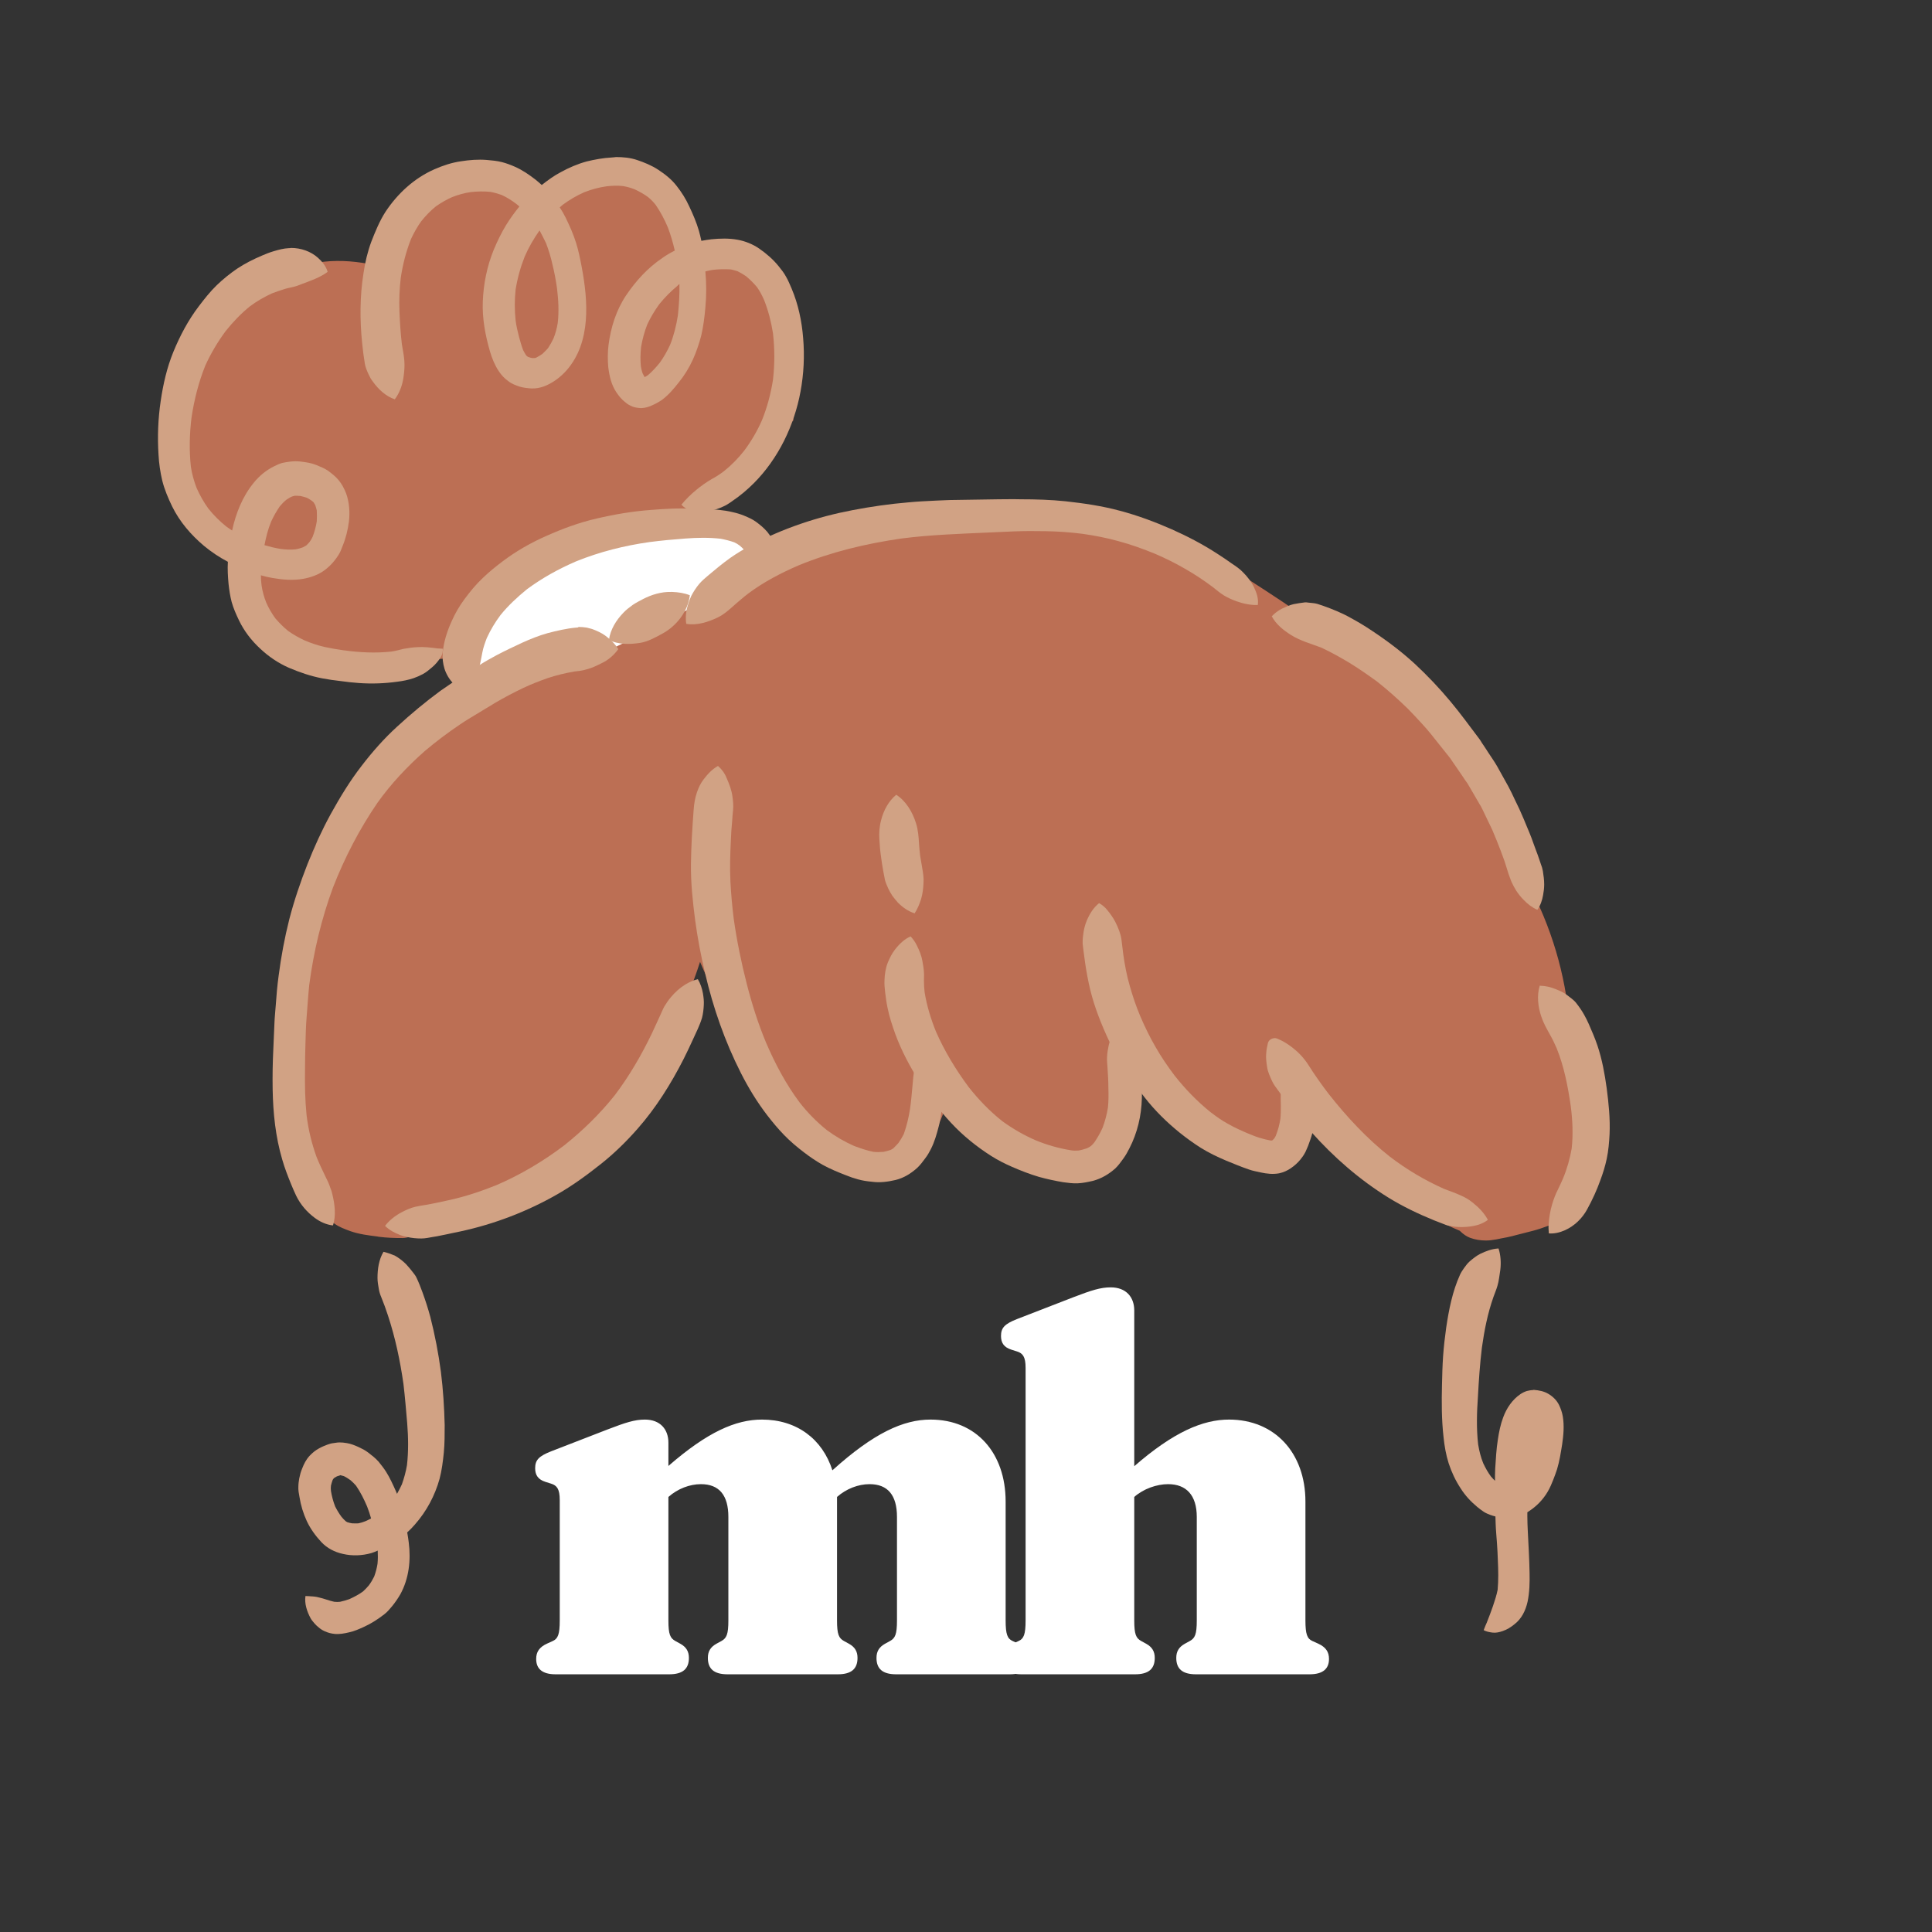 <svg xmlns="http://www.w3.org/2000/svg" xmlns:xlink="http://www.w3.org/1999/xlink" width="375" zoomAndPan="magnify" viewBox="0 0 375 375" height="375" preserveAspectRatio="xMidYMid meet" version="1.0"><rect x="0" y="0" width="375" height="375" fill="#333333" stroke="none"/><defs><g/><clipPath id="id1"><path d="M 298 191 L 312.547 191 L 312.547 240 L 298 240 Z M 298 191 " clip-rule="nonzero"/></clipPath><clipPath id="id2"><path d="M 30.547 48 L 86 48 L 86 133 L 30.547 133 Z M 30.547 48 " clip-rule="nonzero"/></clipPath><clipPath id="id3"><path d="M 57 242 L 87 242 L 87 317.32 L 57 317.32 Z M 57 242 " clip-rule="nonzero"/></clipPath></defs><path fill="rgb(73.729%, 43.529%, 32.939%)" d="M 308.031 216.172 C 307.688 210.965 306.137 205.973 304.848 202.145 C 304.547 192.594 302.266 183.215 298.176 174.609 C 295.383 162.52 290.219 150.949 282.215 141.355 C 276.32 134.297 268.789 128.445 260.398 124.703 C 252.656 119.195 244.738 113.906 236.648 108.914 C 236.219 108.656 235.789 108.484 235.359 108.441 C 225.031 102.59 211.734 100.828 200.68 99.449 C 190.738 98.246 180.844 96.867 170.859 98.461 C 166.129 99.191 161.395 100.438 156.918 102.074 C 153.262 103.406 149.133 105.344 147.281 108.957 C 146.852 109.816 146.723 110.766 146.852 111.625 C 145.473 112.398 144.098 113.219 142.762 114.035 C 142.246 113.734 141.688 113.52 141.172 113.305 C 139.32 112.57 137.301 112.227 134.934 112.184 C 135.234 112.012 135.535 111.84 135.836 111.625 C 134.504 111.41 133.512 110.121 133.555 108.785 C 133.598 107.238 134.934 106.074 136.438 106.074 C 137.945 106.074 139.191 107.496 139.148 108.957 C 139.148 109.043 139.148 109.129 139.105 109.215 C 139.535 108.871 139.965 108.484 140.398 108.098 C 140.184 107.883 140.012 107.668 139.879 107.41 C 139.191 106.117 139.621 104.27 141 103.621 C 141.387 103.449 141.73 103.277 142.117 103.105 C 141.301 103.105 140.441 103.02 139.535 102.848 C 137.688 102.504 136.309 100.438 136.309 98.633 C 136.309 96.566 137.688 95.105 139.535 94.414 C 141.043 93.855 142.633 93.641 144.227 93.555 C 144.441 93.168 144.699 92.781 145.043 92.48 C 145.559 92.008 146.078 91.535 146.637 91.102 C 146.766 91.016 146.852 90.887 146.938 90.801 C 147.195 90.414 147.496 89.984 147.797 89.469 C 149.648 86.758 151.496 83.789 153.992 81.594 C 153.949 79.703 153.734 77.68 153.305 75.656 C 152.961 73.98 152.531 72.301 151.973 70.453 C 151.844 69.98 151.672 69.504 151.496 69.031 C 151.844 66.797 151.844 64.559 151.453 62.234 C 150.68 57.934 148.055 53.586 143.926 51.824 C 140.098 50.188 136.953 51.609 134.375 54.105 C 134.246 51.223 133.684 48.383 132.566 45.543 C 130.844 41.152 127.875 37.023 123.66 34.742 C 119.918 32.723 116.215 33.754 113.891 36.422 C 110.406 36.68 107.266 38.746 105.285 42.102 C 103.781 39.949 101.844 38.012 99.562 36.508 C 89.023 29.41 77.492 41.152 75.168 52.039 C 68.715 50.316 62.086 49.801 55.676 52.812 C 54.902 53.156 54.172 53.586 53.438 54.016 C 52.535 54.406 51.633 54.836 50.77 55.352 C 46.125 58.148 41.691 63.137 39.758 68.602 C 39.543 68.859 39.285 69.117 39.066 69.418 C 38.121 70.582 37.219 71.914 36.27 73.68 C 35.41 75.27 34.852 76.906 34.293 78.93 C 33.344 82.156 33.215 85.469 33.172 88.566 C 33.129 92.438 33.605 95.75 34.68 98.676 C 34.895 99.32 35.195 99.965 35.496 100.566 C 38.68 100.957 41.562 102.461 43.887 104.699 C 45.91 106.59 47.801 109.387 47.07 112.312 C 47.027 112.527 46.941 112.742 46.855 112.957 C 47.156 113.133 47.457 113.305 47.758 113.477 C 47.5 114.465 47.285 115.496 47.199 116.574 C 47.156 116.918 47.156 117.262 47.113 117.605 C 47.328 118.121 47.414 118.68 47.457 119.285 C 47.887 120.23 48.492 121.176 49.008 122.121 C 49.91 123.715 50.34 124.273 52.234 124.832 C 54.73 125.566 57.312 125.652 59.809 126.383 C 61.27 126.812 62.777 127.242 64.238 127.586 C 67.895 128.531 71.598 129.352 75.34 129.609 C 77.02 129.738 79.254 129.781 80.59 129.609 C 80.891 129.566 81.879 129.352 82.484 129.18 C 82.613 129.137 82.828 129.051 82.957 129.008 C 83.258 128.836 83.516 128.664 83.816 128.488 C 85.797 127.156 88.68 128.102 89.797 130.082 C 90.914 131.977 90.355 134.168 88.895 135.547 C 89.281 135.504 89.668 135.461 90.055 135.375 C 86.613 138.215 83.43 141.312 80.504 144.668 C 79.688 145.613 79.426 146.645 79.602 147.594 C 79.512 147.723 79.426 147.852 79.297 148.023 C 79.082 148.195 78.824 148.367 78.609 148.539 C 78.223 148.84 77.621 148.926 77.105 148.883 C 77.062 148.926 77.02 148.969 76.977 149.055 C 76.242 149.957 75.512 150.949 74.824 151.895 L 74.738 151.98 C 74.48 152.367 74.18 152.711 73.922 153.098 C 73.445 153.746 72.973 154.477 72.543 155.121 L 72.5 155.164 L 72.242 155.551 C 72.156 155.723 72.027 155.852 71.941 156.023 L 71.684 156.41 L 71.598 156.496 C 71.211 157.102 70.777 157.703 70.434 158.305 L 69.316 160.199 L 68.199 162.09 C 67.809 162.781 67.422 163.512 67.121 164.113 L 67.078 164.156 C 66.906 164.457 66.777 164.801 66.605 165.102 C 65.531 167.125 64.539 169.32 63.551 171.812 C 62.82 173.621 62.172 175.645 61.527 177.965 C 61.441 178.223 61.355 178.527 61.312 178.785 L 61.27 179 L 61.27 179.043 C 61.055 179.773 60.84 180.504 60.711 181.234 C 60.41 182.656 60.152 184.031 59.852 185.453 C 59.68 186.227 59.594 187.086 59.465 187.777 C 59.422 188.164 59.375 188.508 59.289 188.852 C 59.074 190.184 58.945 191.434 58.859 192.68 L 58.859 192.766 C 58.816 193.066 58.816 193.367 58.773 193.668 C 58.688 194.531 58.645 195.262 58.602 196.035 C 58.516 198.875 58.473 201.457 58.43 203.91 C 58.387 206.492 58.387 208.555 58.43 210.406 C 58.43 211.438 58.473 212.688 58.559 213.891 L 58.602 214.836 L 58.688 215.785 C 58.73 216.387 58.816 216.988 58.902 217.547 L 58.902 217.633 C 58.945 217.934 58.988 218.191 59.031 218.492 C 59.332 220.773 59.895 223.012 60.625 225.207 C 60.797 225.723 61.012 226.281 61.227 226.797 L 61.27 226.926 C 59.895 228.434 59.938 230.84 61.398 232.305 L 61.398 232.52 L 61.484 233.078 L 61.57 233.551 C 61.742 234.199 62.086 234.801 62.562 235.273 C 63.379 236.219 64.109 236.949 64.926 237.512 C 65.875 238.199 66.992 238.586 68.023 238.973 C 69.746 239.574 71.555 239.789 73.273 240.004 L 73.445 240.047 C 75.039 240.262 76.676 240.305 78.051 240.305 L 78.137 240.305 C 79.34 240.305 80.504 239.66 81.234 238.629 C 81.449 238.457 81.664 238.242 81.879 238.027 C 82.699 238.07 83.43 238.07 84.074 238.07 L 85.277 238.07 C 87 237.984 88.852 237.641 90.742 236.992 C 92.465 236.434 94.188 235.574 95.648 234.887 C 96.766 234.328 97.672 233.852 98.445 233.336 L 100.297 232.219 L 102.059 231.102 C 102.23 230.969 102.402 230.84 102.578 230.754 L 102.879 230.539 L 102.965 230.453 L 104.984 228.992 C 106.707 227.742 108.387 226.41 109.977 225.121 L 110.578 224.645 L 111.18 224.172 C 111.785 223.699 112.387 223.141 112.945 222.625 C 113.246 222.367 113.504 222.109 113.805 221.852 C 115.355 220.473 116.602 219.312 117.766 218.148 C 120.305 215.613 122.539 212.773 124.605 210.062 C 126.758 207.266 128.523 204.383 129.941 201.543 C 131.363 198.703 132.523 195.691 133.598 193.066 L 133.598 193.023 C 134.375 191.047 135.148 188.98 135.879 186.699 C 136.352 187.82 136.91 189.066 137.559 190.441 C 137.945 191.219 138.332 191.992 138.719 192.68 C 138.934 193.066 139.148 193.453 139.32 193.844 C 139.449 194.059 139.535 194.273 139.621 194.445 L 139.664 194.531 C 139.965 195.09 140.27 195.691 140.613 196.25 C 140.914 196.766 141.215 197.242 141.516 197.758 L 141.602 197.93 C 142.418 199.305 143.367 200.855 144.312 202.316 L 144.355 202.359 L 144.441 202.488 L 144.484 202.531 C 145.82 204.555 147.195 206.664 148.57 208.727 L 148.832 209.113 L 148.918 209.242 C 149.863 210.621 150.938 212.211 152.059 213.676 C 152.961 214.879 153.992 216.086 155.113 217.289 C 156.531 218.797 158.168 220.129 159.414 221.074 C 160.535 221.938 161.781 222.754 163.16 223.484 C 165.18 224.559 166.902 225.25 168.492 225.68 C 169.398 225.938 170.387 226.066 171.332 226.066 C 172.367 226.066 173.355 225.938 174.301 225.637 C 176.195 225.078 177.832 224.086 179.207 222.668 C 180.371 221.461 181.316 220.086 182.047 218.535 C 182.434 217.719 182.863 216.773 183.211 215.742 C 183.598 214.621 183.812 213.461 183.984 212.43 C 184.027 212.168 184.07 211.91 184.113 211.652 C 184.629 212.297 185.273 212.945 185.918 213.59 C 187.125 214.75 188.543 215.914 190.094 217.031 C 191.426 218.02 192.977 218.883 194.914 219.785 C 195.945 220.258 196.977 220.688 198.184 221.117 C 198.355 221.59 198.613 222.066 198.957 222.41 L 199 222.453 C 199.688 223.184 200.375 223.914 201.109 224.559 C 201.797 225.164 202.398 225.637 202.957 226.023 C 203.648 226.496 204.422 226.883 205.109 227.184 C 205.969 227.57 206.66 227.785 207.477 227.871 C 207.691 227.914 207.863 227.914 208.078 227.914 C 208.637 227.914 209.242 227.828 209.844 227.656 C 210.273 227.527 210.703 227.355 211.09 227.184 C 211.477 227.055 211.777 226.797 212.082 226.539 C 212.211 226.453 212.34 226.367 212.469 226.281 C 212.984 225.895 213.414 225.379 213.801 224.863 L 214.016 224.559 C 214.879 223.441 215.438 222.195 215.996 220.859 C 216.469 219.699 216.898 218.492 217.242 217.16 C 217.762 215.223 218.105 213.074 218.32 210.621 C 218.406 209.418 218.535 208.168 218.621 206.965 C 219.18 207.738 219.738 208.469 220.254 209.113 C 221.246 210.363 222.363 211.695 223.785 213.246 C 224.988 214.578 226.191 215.699 227.398 216.73 C 228.645 217.762 230.109 218.711 231.742 219.57 C 233.551 220.516 235.531 221.074 237.207 221.547 C 237.984 221.766 238.758 221.938 239.531 222.066 C 239.746 222.754 240.133 223.355 240.691 223.828 C 241.383 224.43 242.285 224.73 243.23 224.73 C 244.395 224.73 245.469 224.258 246.199 223.398 C 246.934 222.539 247.535 221.723 248.051 220.945 C 249.602 220.172 250.934 219.098 251.922 217.719 C 252.484 216.945 253 216.129 253.387 215.309 C 253.516 215.051 253.645 214.793 253.73 214.492 C 254.59 215.438 255.367 216.301 256.098 217.074 L 256.227 217.203 C 256.227 218.062 256.484 218.84 256.914 219.398 L 257.129 219.656 C 258.98 221.98 260.918 224.344 263.195 226.324 C 264.102 227.098 265.133 227.871 265.992 228.52 L 266.035 228.562 L 266.77 229.121 C 267.07 229.336 267.371 229.551 267.672 229.723 L 267.758 229.766 L 267.93 229.895 C 268.059 229.98 268.188 230.066 268.316 230.152 C 268.918 230.539 269.523 230.926 270.125 231.316 C 271.156 231.961 272.188 232.605 273.18 233.25 L 273.395 233.379 C 275.07 234.457 276.793 235.531 278.559 236.52 C 279.977 237.293 281.613 238.199 283.332 238.887 C 284.023 239.574 284.668 240.004 285.355 240.262 C 286.301 240.609 287.336 240.781 288.41 240.781 C 289.055 240.781 289.746 240.695 290.434 240.566 C 290.734 240.523 290.992 240.438 291.293 240.391 C 292.066 240.262 292.844 240.09 293.574 239.918 L 294.047 239.789 C 295.078 239.531 296.199 239.23 297.574 238.887 C 298.566 238.629 299.555 238.285 300.715 237.855 C 300.93 237.77 301.148 237.684 301.363 237.598 C 301.836 237.426 302.309 237.164 302.609 236.949 C 303.082 236.648 303.383 236.348 303.77 235.961 C 305.105 234.629 305.707 232.691 306.18 230.969 L 306.223 230.883 C 306.566 229.723 306.781 228.562 307.043 227.398 L 307.129 227.055 C 307.172 226.797 307.258 226.496 307.301 226.238 C 307.988 222.582 308.246 219.27 308.031 216.172 Z M 74.781 60.125 C 74.695 60.039 74.609 59.953 74.48 59.824 C 74.395 59.738 74.266 59.609 74.137 59.523 C 74.395 59.566 74.609 59.609 74.867 59.652 C 74.824 59.824 74.824 59.953 74.781 60.125 Z M 74.781 60.125 " fill-opacity="1" fill-rule="nonzero"/><path fill="rgb(100%, 100%, 100%)" d="M 132.652 101.473 C 130.93 101.516 129.211 101.73 127.531 101.945 C 124.219 102.375 120.992 103.191 117.852 104.27 C 114.453 105.43 111.137 106.848 107.996 108.527 C 105.719 109.688 103.566 111.066 101.457 112.527 C 99.305 114.035 97.242 115.711 95.391 117.605 C 94.445 118.551 93.625 119.586 92.809 120.66 C 92.035 121.691 91.348 122.77 90.742 123.93 C 90.355 124.703 90.055 125.477 89.754 126.297 C 89.453 127.07 89.367 127.93 89.324 128.793 C 89.324 129.008 89.324 129.266 89.367 129.48 C 89.41 130.082 89.496 130.598 89.711 131.156 C 89.969 131.848 90.27 132.449 90.699 133.051 C 91.262 133.91 91.992 134.555 93.023 134.812 C 94.016 135.074 95.133 134.945 95.992 134.426 C 96.855 133.91 97.5 133.094 97.758 132.105 C 98.016 131.156 97.93 129.953 97.371 129.137 C 97.285 129.008 97.199 128.879 97.156 128.75 C 97.242 128.488 97.285 128.273 97.371 128.016 C 97.371 128.016 97.371 127.973 97.414 127.973 C 97.457 128.016 97.543 128.059 97.586 128.102 C 97.887 128.23 98.188 128.359 98.488 128.488 C 99.176 128.664 99.867 128.664 100.555 128.488 C 101.328 128.359 102.059 128.273 102.836 128.102 C 103.609 127.93 104.383 127.715 105.113 127.5 C 106.02 127.242 106.879 126.941 107.738 126.641 C 109.203 126.082 110.621 125.566 112.086 125.004 C 114.582 124.059 117.035 122.941 119.527 121.906 C 121.68 121.004 123.832 119.973 125.941 119.023 C 126.973 118.551 127.961 118.035 128.996 117.52 C 130.586 116.875 132.18 116.23 133.77 115.582 C 135.75 114.766 137.688 113.992 139.578 113.043 C 140.27 112.699 140.914 112.355 141.559 111.969 C 142.332 111.539 143.066 110.938 143.754 110.379 C 144.184 110.035 144.441 109.559 144.785 109.086 C 145.215 108.484 145.387 107.496 145.43 106.805 C 145.559 105.129 144.613 103.578 143.238 102.676 C 142.504 102.203 141.645 101.945 140.785 101.773 C 140.184 101.645 139.621 101.602 139.02 101.516 C 138.504 102.332 137.559 102.848 136.523 102.848 C 135.535 102.848 134.676 102.246 134.199 101.43 C 133.684 101.473 133.168 101.473 132.652 101.473 Z M 97.07 128.965 C 97.113 129.008 97.113 129.051 97.156 129.137 C 97.113 129.094 97.113 129.051 97.07 128.965 Z M 97.07 128.965 " fill-opacity="1" fill-rule="nonzero"/><path fill="rgb(100%, 100%, 100%)" d="M 137.945 106.98 C 136.438 108.055 134.762 109 133.082 109.859 C 131.273 110.809 129.426 111.711 127.617 112.613 C 126.027 113.434 124.434 114.207 122.844 115.066 C 119.918 116.617 117.035 118.25 113.977 119.586 C 112.215 120.316 110.406 120.832 108.516 121.262 C 106.449 121.734 105.285 124.059 105.805 126.039 C 106.062 126.984 106.707 127.844 107.566 128.359 C 108.516 128.922 109.504 128.965 110.535 128.75 C 111.828 128.445 113.16 128.145 114.41 127.672 C 116.129 127.07 117.809 126.34 119.484 125.566 C 121.164 124.789 122.801 123.887 124.434 123.027 C 126.543 121.906 128.695 120.789 130.844 119.672 C 132.695 118.723 134.59 117.82 136.438 116.875 C 138.289 115.926 140.141 114.938 141.816 113.734 C 142.074 113.52 142.332 113.348 142.59 113.133 C 143.066 112.656 143.41 112.098 143.582 111.41 C 143.84 110.422 143.711 109.301 143.195 108.441 C 142.676 107.582 141.859 106.938 140.871 106.676 C 140.527 106.59 140.184 106.547 139.793 106.547 C 139.148 106.418 138.461 106.59 137.945 106.98 Z M 137.945 106.98 " fill-opacity="1" fill-rule="nonzero"/><path fill="rgb(81.96%, 63.53%, 51.759%)" d="M 139.363 148.668 C 138.203 149.312 137.344 150.258 136.523 151.336 C 135.965 152.066 135.578 152.926 135.277 153.789 C 134.891 154.906 134.719 156.023 134.633 157.23 C 134.375 160.715 134.156 164.199 134.113 167.684 C 134.07 171.383 134.461 174.996 134.934 178.656 C 135.406 182.098 136.051 185.539 136.867 188.938 C 138.418 195.605 140.699 202.145 143.797 208.254 C 145.258 211.137 146.938 213.891 148.918 216.473 C 149.949 217.805 150.98 219.055 152.145 220.258 C 153.391 221.547 154.727 222.668 156.145 223.742 C 157.266 224.602 158.426 225.379 159.629 226.066 C 161.094 226.883 162.684 227.527 164.234 228.133 C 164.965 228.434 165.738 228.691 166.516 228.906 C 167.418 229.164 168.32 229.293 169.27 229.379 C 170.773 229.594 172.367 229.379 173.828 229.035 C 175.422 228.648 176.797 227.785 178.004 226.711 C 178.605 226.152 179.121 225.465 179.594 224.816 C 180.023 224.258 180.371 223.656 180.672 223.055 C 181.402 221.633 181.832 220.086 182.219 218.578 C 182.648 216.988 182.777 215.309 182.992 213.676 C 182.949 213.891 182.949 214.105 182.906 214.32 C 183.078 212.988 183.254 211.609 183.383 210.277 C 183.469 209.371 183.598 208.469 183.512 207.566 C 183.297 205.371 182.605 203.09 181.016 201.457 C 179.293 202.961 178.047 205.07 177.531 207.309 C 177.27 208.469 177.227 209.719 177.098 210.922 C 176.969 212.383 176.84 213.848 176.625 215.309 C 176.367 216.945 175.98 218.578 175.422 220.129 C 175.121 220.73 174.777 221.289 174.387 221.852 C 174.086 222.195 173.742 222.539 173.398 222.883 C 173.227 223.012 173.012 223.141 172.797 223.227 C 172.367 223.355 171.938 223.484 171.504 223.57 C 170.859 223.613 170.172 223.656 169.527 223.57 C 168.234 223.312 166.988 222.883 165.738 222.41 C 163.891 221.59 162.125 220.559 160.492 219.355 C 158.512 217.762 156.746 215.957 155.199 213.977 C 152.531 210.406 150.465 206.492 148.703 202.402 C 147.152 198.703 145.949 194.875 144.957 191.004 C 143.883 186.828 143.023 182.613 142.418 178.355 C 142.117 175.945 141.902 173.535 141.773 171.082 C 141.645 168.457 141.73 165.789 141.859 163.125 C 141.902 161.875 141.988 160.629 142.117 159.336 C 142.16 158.648 142.203 157.961 142.289 157.23 C 142.375 156.324 142.289 155.465 142.16 154.562 C 141.988 153.312 141.559 152.195 141.043 151.035 C 140.699 150.129 140.098 149.312 139.363 148.668 C 139.406 148.668 139.406 148.668 139.363 148.668 C 139.406 148.668 139.406 148.668 139.363 148.668 Z M 183.121 213.59 C 183.121 213.547 183.121 213.461 183.168 213.418 C 183.121 213.504 183.121 213.547 183.121 213.59 Z M 183.121 213.59 " fill-opacity="1" fill-rule="nonzero"/><path fill="rgb(81.96%, 63.53%, 51.759%)" d="M 173.699 184.332 C 173.098 185.109 172.711 185.926 172.324 186.828 C 171.895 187.906 171.723 189.066 171.68 190.227 C 171.633 191.047 171.723 191.82 171.809 192.637 C 171.938 193.668 172.066 194.66 172.281 195.648 C 172.625 197.371 173.184 199.047 173.785 200.727 C 174.992 203.996 176.625 207.051 178.477 209.977 C 180.285 212.816 182.348 215.523 184.629 217.977 C 186.91 220.43 189.578 222.582 192.418 224.387 C 193.707 225.207 195.086 225.895 196.461 226.496 C 198.141 227.227 199.902 227.914 201.668 228.434 C 203.215 228.863 204.809 229.207 206.359 229.465 C 207.305 229.594 208.25 229.723 209.199 229.68 C 210.188 229.637 211.176 229.422 212.125 229.207 C 213.758 228.777 215.223 227.914 216.469 226.797 C 217.07 226.238 217.543 225.551 218.02 224.906 C 218.492 224.258 218.879 223.57 219.223 222.883 C 220.773 219.871 221.547 216.559 221.633 213.203 C 221.676 211.609 221.633 209.977 221.547 208.383 C 221.504 207.094 221.418 205.801 221.246 204.512 C 221.074 203.266 220.602 201.973 219.953 200.898 C 219.352 199.82 218.578 198.875 217.586 198.188 C 216.426 199.477 215.652 201.113 215.223 202.789 C 215.051 203.566 214.922 204.34 214.879 205.113 C 214.836 205.801 214.922 206.535 214.965 207.223 C 215.051 208.555 215.137 209.848 215.137 211.18 C 215.18 212.43 215.18 213.719 215.051 214.965 C 214.836 216.301 214.488 217.633 214.016 218.883 C 213.586 219.871 213.027 220.816 212.426 221.719 C 212.211 221.98 211.996 222.238 211.734 222.453 C 211.477 222.625 211.262 222.754 210.961 222.883 C 210.445 223.055 209.887 223.227 209.371 223.312 C 208.852 223.355 208.379 223.355 207.863 223.27 C 205.496 222.883 203.215 222.238 201.023 221.332 C 198.742 220.344 196.59 219.098 194.566 217.633 C 192.117 215.699 189.965 213.461 188.027 211.008 C 185.531 207.652 183.34 204.039 181.66 200.211 C 180.672 197.758 179.895 195.219 179.465 192.594 C 179.379 191.82 179.336 191.09 179.336 190.312 C 179.336 189.754 179.379 189.238 179.336 188.68 C 179.293 187.949 179.164 187.258 179.035 186.527 C 178.863 185.496 178.434 184.461 177.961 183.516 C 177.66 182.871 177.227 182.27 176.754 181.754 C 175.551 182.27 174.562 183.215 173.699 184.332 Z M 173.699 184.332 " fill-opacity="1" fill-rule="nonzero"/><path fill="rgb(81.96%, 63.53%, 51.759%)" d="M 213.328 175.301 C 212.211 176.203 211.477 177.406 210.918 178.742 C 210.617 179.473 210.445 180.16 210.316 180.934 C 210.23 181.539 210.145 182.098 210.145 182.699 C 210.102 183.215 210.23 183.773 210.273 184.289 C 210.703 187.82 211.262 191.305 212.34 194.703 C 213.414 198.059 214.836 201.285 216.426 204.383 C 218.02 207.48 220.039 210.32 222.191 213.031 C 224.172 215.57 226.453 217.805 228.945 219.828 C 230.281 220.902 231.656 221.895 233.078 222.797 C 234.668 223.785 236.305 224.559 238.027 225.293 C 239.488 225.895 240.953 226.496 242.457 227.012 C 243.188 227.27 243.965 227.398 244.695 227.57 C 245.898 227.828 247.062 227.957 248.266 227.742 C 249.082 227.57 249.859 227.227 250.547 226.754 C 251.234 226.281 251.879 225.723 252.398 225.078 C 252.742 224.645 253 224.301 253.258 223.828 C 253.516 223.398 253.688 222.84 253.902 222.41 C 254.203 221.59 254.504 220.773 254.719 219.957 C 255.281 217.805 255.324 215.613 255.281 213.418 C 255.238 211.738 254.719 210.105 253.945 208.598 C 253.301 207.395 252.398 206.23 251.234 205.543 C 250.547 206.32 249.988 207.18 249.602 208.125 C 249.387 208.684 249.168 209.199 248.996 209.762 C 248.824 210.406 248.738 211.051 248.652 211.738 C 248.523 212.73 248.609 213.676 248.609 214.664 C 248.609 215.48 248.609 216.344 248.523 217.16 C 248.352 218.277 248.051 219.398 247.621 220.473 C 247.535 220.645 247.449 220.816 247.32 220.988 C 247.191 221.117 247.105 221.203 246.977 221.332 C 246.934 221.332 246.891 221.375 246.891 221.375 C 246.805 221.375 246.719 221.375 246.633 221.375 C 245.941 221.246 245.211 221.074 244.523 220.859 C 243.793 220.645 243.059 220.344 242.328 220.043 C 240.996 219.484 239.66 218.883 238.371 218.148 C 237.164 217.504 236.047 216.688 234.969 215.871 C 232.348 213.762 230.023 211.352 227.957 208.727 C 226.668 207.008 225.418 205.199 224.344 203.309 C 223.18 201.328 222.191 199.262 221.289 197.156 C 220.512 195.305 219.867 193.41 219.309 191.434 C 218.707 189.41 218.32 187.301 218.02 185.195 C 217.891 184.246 217.805 183.301 217.672 182.355 C 217.5 181.148 217.027 180.031 216.469 178.914 C 216.039 178.094 215.48 177.32 214.879 176.59 C 214.531 176.16 213.973 175.645 213.328 175.301 C 213.328 175.258 213.328 175.258 213.328 175.301 C 213.328 175.258 213.328 175.301 213.328 175.301 Z M 242.027 219.871 C 242.156 219.914 242.285 220 242.414 220.043 C 242.285 220 242.156 219.914 242.027 219.871 Z M 246.676 221.504 L 246.633 221.504 C 246.633 221.504 246.633 221.504 246.676 221.504 Z M 246.676 221.504 " fill-opacity="1" fill-rule="nonzero"/><path fill="rgb(81.96%, 63.53%, 51.759%)" d="M 246.113 202.402 C 245.941 203.09 245.812 203.781 245.77 204.469 C 245.684 205.328 245.812 206.23 245.941 207.094 C 246.07 208.039 246.504 208.941 246.891 209.805 C 247.191 210.492 247.707 211.137 248.18 211.781 C 250.117 214.535 252.227 217.16 254.461 219.656 C 258.852 224.602 263.887 228.992 269.523 232.477 C 272.316 234.195 275.289 235.617 278.344 236.863 C 278.902 237.078 279.461 237.293 280.02 237.512 C 280.449 237.684 280.836 237.855 281.312 237.941 C 282.859 238.242 284.324 238.242 285.871 237.984 C 286.906 237.812 287.938 237.426 288.797 236.777 C 288.066 235.402 286.992 234.328 285.785 233.379 C 285.914 233.465 286.043 233.551 286.172 233.68 C 285.699 233.293 285.184 232.906 284.668 232.605 C 284.324 232.391 283.938 232.219 283.547 232.047 C 282.473 231.531 281.355 231.188 280.277 230.754 C 276.535 229.078 273.051 227.012 269.781 224.516 C 265.305 220.988 261.434 216.816 257.902 212.34 C 256.484 210.492 255.152 208.598 253.902 206.621 C 253.086 205.371 252.094 204.297 250.934 203.395 C 249.988 202.66 248.996 202.016 247.879 201.586 C 247.836 201.543 247.75 201.543 247.707 201.543 C 247.621 201.5 247.492 201.5 247.406 201.5 C 246.762 201.543 246.285 201.887 246.113 202.402 Z M 246.113 202.402 " fill-opacity="1" fill-rule="nonzero"/><path fill="rgb(81.96%, 63.53%, 51.759%)" d="M 135.449 190.055 C 134.547 190.27 133.727 190.656 132.953 191.133 C 131.922 191.777 130.973 192.637 130.199 193.582 C 129.727 194.145 129.34 194.703 128.953 195.348 C 128.609 195.949 128.391 196.594 128.09 197.199 C 127.574 198.316 127.059 199.434 126.543 200.555 C 124.52 204.77 122.152 208.855 119.312 212.602 C 116.43 216.215 113.117 219.441 109.504 222.324 C 105.461 225.379 101.07 228.004 96.379 230.023 C 93.367 231.23 90.312 232.262 87.129 232.949 C 85.582 233.293 84.031 233.637 82.484 233.895 C 81.836 233.98 81.234 234.109 80.59 234.242 C 79.688 234.457 78.824 234.844 78.008 235.273 C 76.762 235.918 75.598 236.82 74.738 237.941 C 75.555 238.758 76.543 239.273 77.621 239.703 C 78.051 239.875 78.523 240.004 78.996 240.09 C 79.902 240.305 80.848 240.391 81.793 240.391 C 82.527 240.391 83.301 240.219 84.031 240.09 C 84.59 240.004 85.105 239.918 85.668 239.789 C 86.914 239.531 88.16 239.273 89.367 239.016 C 95.949 237.598 102.359 235.145 108.211 231.789 C 111.227 230.066 114.02 228.004 116.73 225.852 C 119.27 223.828 121.594 221.547 123.746 219.098 C 127.316 215.051 130.242 210.363 132.695 205.543 C 133.297 204.34 133.898 203.09 134.461 201.844 C 135.105 200.426 135.836 199.004 136.266 197.543 C 136.48 196.723 136.566 195.863 136.609 195.047 C 136.652 194.316 136.566 193.539 136.438 192.809 C 136.266 191.863 135.965 190.918 135.449 190.055 Z M 135.449 190.055 " fill-opacity="1" fill-rule="nonzero"/><path fill="rgb(81.96%, 63.53%, 51.759%)" d="M 173.957 154.262 C 172.453 155.508 171.504 157.316 171.031 159.164 C 170.688 160.414 170.602 161.703 170.688 162.953 C 170.73 163.555 170.773 164.113 170.816 164.715 C 170.902 165.703 171.074 166.695 171.203 167.684 C 171.375 168.715 171.547 169.75 171.766 170.781 C 171.895 171.34 172.195 171.941 172.41 172.461 C 172.625 172.934 172.883 173.363 173.184 173.836 C 173.527 174.309 173.914 174.781 174.301 175.215 C 175.207 176.117 176.281 176.891 177.531 177.277 C 178.09 176.418 178.477 175.473 178.777 174.523 C 179.078 173.535 179.207 172.461 179.25 171.426 C 179.336 170.438 179.164 169.406 178.992 168.414 C 178.863 167.641 178.734 166.91 178.605 166.137 C 178.52 165.359 178.434 164.629 178.391 163.855 C 178.305 162.477 178.219 161.102 177.789 159.77 C 177.141 157.66 175.852 155.465 173.957 154.262 Z M 173.957 154.262 " fill-opacity="1" fill-rule="nonzero"/><path fill="rgb(81.96%, 63.53%, 51.759%)" d="M 251.105 117.262 C 250.332 117.434 249.602 117.777 248.867 118.121 C 248.266 118.422 247.707 118.809 247.191 119.281 C 247.062 119.414 246.977 119.5 246.848 119.629 C 247.707 121.219 249.125 122.336 250.633 123.285 C 252.441 124.402 254.504 124.961 256.441 125.695 C 258.379 126.598 260.227 127.629 262.078 128.75 C 263.887 129.867 265.605 131.07 267.328 132.32 C 269.391 133.953 271.371 135.719 273.266 137.566 C 274.211 138.516 275.113 139.504 276.02 140.492 C 276.621 141.141 277.18 141.785 277.738 142.473 C 278.988 144.02 280.191 145.57 281.441 147.117 C 282.258 148.324 283.074 149.484 283.895 150.691 C 284.195 151.164 284.496 151.594 284.84 152.066 C 285.141 152.539 285.398 153.055 285.699 153.531 C 286.172 154.348 286.645 155.164 287.121 155.98 C 287.336 156.324 287.551 156.672 287.723 157.059 C 288.367 158.391 289.012 159.727 289.66 161.102 C 290.219 162.434 290.777 163.77 291.293 165.145 C 291.594 166.051 291.98 166.91 292.238 167.812 C 292.586 168.973 292.93 170.094 293.402 171.168 C 293.316 170.953 293.23 170.738 293.102 170.48 C 293.188 170.738 293.316 170.996 293.402 171.211 C 293.402 171.211 293.402 171.211 293.402 171.254 C 293.402 171.254 293.402 171.254 293.402 171.211 C 293.66 171.77 293.961 172.332 294.305 172.891 C 294.734 173.535 295.207 174.137 295.727 174.652 C 296.5 175.473 297.402 176.16 298.395 176.59 C 298.996 175.773 299.34 174.738 299.512 173.75 C 299.641 173.062 299.727 172.375 299.727 171.641 C 299.727 170.781 299.598 169.922 299.469 169.062 C 299.383 168.586 299.254 168.156 299.082 167.727 C 298.867 167.125 298.695 166.523 298.48 165.965 C 298.047 164.844 297.66 163.727 297.23 162.562 C 296.758 161.316 296.199 160.113 295.727 158.906 C 295.207 157.66 294.648 156.453 294.047 155.25 C 293.617 154.348 293.23 153.488 292.758 152.625 C 292.023 151.336 291.336 150.043 290.605 148.754 C 290.09 147.852 289.441 146.945 288.883 146.086 C 288.453 145.441 288.066 144.797 287.637 144.195 C 287.465 143.934 287.336 143.676 287.164 143.461 C 285.312 141.008 283.504 138.516 281.527 136.148 C 279.375 133.566 277.051 131.113 274.598 128.836 C 272.016 126.469 269.219 124.359 266.293 122.426 C 264.961 121.52 263.582 120.703 262.164 119.93 C 260.484 118.98 258.68 118.25 256.871 117.605 C 256.484 117.477 256.098 117.348 255.711 117.219 C 255.152 117.047 254.504 117.047 253.902 116.961 C 253.688 116.918 253.516 116.918 253.301 116.918 C 252.527 117.004 251.793 117.133 251.105 117.262 Z M 251.105 117.262 " fill-opacity="1" fill-rule="nonzero"/><g clip-path="url(#id1)"><path fill="rgb(81.96%, 63.53%, 51.759%)" d="M 298.867 191.305 C 298.266 193.238 298.523 195.434 299.168 197.328 C 299.598 198.617 300.242 199.734 300.887 200.898 C 301.363 201.715 301.75 202.574 302.137 203.438 C 303.598 207.051 304.332 210.879 304.891 214.75 C 305.234 217.461 305.363 220.215 305.062 222.926 C 304.719 224.906 304.16 226.883 303.383 228.734 C 303.082 229.465 302.738 230.152 302.395 230.883 C 301.922 231.789 301.578 232.734 301.277 233.723 C 300.887 235.016 300.672 236.391 300.586 237.727 C 300.543 238.285 300.586 238.844 300.629 239.402 C 301.707 239.488 302.738 239.23 303.727 238.801 C 305.578 237.984 307.129 236.477 308.074 234.715 C 309.062 232.906 309.926 231.055 310.613 229.121 C 311.129 227.742 311.559 226.367 311.859 224.949 C 312.203 223.355 312.332 221.719 312.418 220.129 C 312.547 217.16 312.246 214.191 311.859 211.223 C 311.473 208.426 310.957 205.586 310.055 202.918 C 309.578 201.5 308.977 200.125 308.375 198.746 C 308.117 198.145 307.816 197.586 307.516 197.027 C 307.043 196.164 306.523 195.434 305.922 194.66 C 305.449 194.059 304.719 193.582 304.117 193.109 C 303.469 192.594 302.695 192.293 301.965 191.992 C 301.016 191.605 300.027 191.348 299.039 191.348 C 298.996 191.305 298.91 191.305 298.867 191.305 Z M 298.867 191.305 " fill-opacity="1" fill-rule="nonzero"/></g><path fill="rgb(81.96%, 63.53%, 51.759%)" d="M 118.711 30.57 C 117.078 30.656 115.441 30.957 113.848 31.344 C 112.129 31.816 110.406 32.551 108.859 33.41 C 107.523 34.098 106.32 35 105.156 35.906 C 104.77 35.562 104.383 35.215 103.953 34.871 C 102.664 33.883 101.371 32.98 99.867 32.332 C 99.09 31.988 98.273 31.688 97.457 31.473 C 96.465 31.215 95.434 31.129 94.445 31.043 C 92.809 30.914 91.133 31.043 89.496 31.301 C 87.688 31.559 86.012 32.117 84.332 32.852 C 80.418 34.57 77.191 37.539 74.824 41.109 C 73.66 42.918 72.844 44.941 72.07 46.918 C 71.34 48.898 70.863 50.918 70.562 52.984 C 69.832 57.504 69.832 62.191 70.305 66.711 C 70.434 68.043 70.605 69.332 70.82 70.625 C 70.953 71.355 71.254 72.043 71.555 72.688 C 71.77 73.164 72.027 73.637 72.371 74.066 C 73.445 75.57 74.867 76.906 76.629 77.508 C 77.535 76.305 78.094 74.797 78.309 73.293 C 78.48 72.172 78.566 71.098 78.48 69.98 C 78.395 68.945 78.18 67.871 78.008 66.84 C 77.75 64.73 77.621 62.578 77.535 60.43 C 77.449 58.234 77.535 56.039 77.793 53.887 C 78.18 51.309 78.824 48.812 79.773 46.402 C 80.332 45.199 80.977 44.035 81.75 42.961 C 82.613 41.887 83.559 40.895 84.633 40.035 C 85.625 39.348 86.656 38.746 87.73 38.27 C 88.938 37.797 90.141 37.453 91.391 37.281 C 92.637 37.152 93.883 37.109 95.133 37.238 C 95.906 37.367 96.637 37.582 97.371 37.84 C 98.402 38.312 99.348 38.918 100.254 39.605 C 100.426 39.777 100.641 39.906 100.812 40.078 C 99.867 41.238 99.004 42.445 98.23 43.691 C 97.285 45.242 96.508 46.875 95.82 48.512 C 94.531 51.695 93.84 55.094 93.711 58.535 C 93.582 61.805 94.188 65.031 95.09 68.172 C 95.477 69.504 96.035 70.883 96.809 72.043 C 97.328 72.82 97.887 73.422 98.66 73.98 C 99.305 74.496 100.125 74.797 100.898 75.055 C 101.629 75.27 102.445 75.355 103.18 75.398 C 103.953 75.441 104.812 75.27 105.547 75.012 C 107.266 74.367 108.816 73.207 110.02 71.828 C 114.754 66.363 114.152 58.406 112.902 51.781 C 112.602 50.23 112.301 48.684 111.828 47.176 C 111.312 45.5 110.578 43.863 109.805 42.273 C 109.461 41.582 109.074 40.895 108.645 40.25 C 108.859 40.078 109.031 39.906 109.246 39.734 C 110.535 38.789 111.914 37.969 113.375 37.324 C 114.797 36.766 116.215 36.379 117.723 36.164 C 118.797 36.035 119.875 35.992 120.949 36.121 C 121.723 36.25 122.496 36.465 123.23 36.766 C 124.133 37.195 124.992 37.668 125.812 38.27 C 126.371 38.746 126.844 39.219 127.273 39.777 C 128.219 41.152 128.996 42.617 129.641 44.164 C 130.199 45.629 130.629 47.133 130.973 48.641 C 130.113 49.07 129.297 49.543 128.523 50.102 C 125.727 51.996 123.445 54.492 121.551 57.289 C 119.613 60.168 118.539 63.57 118.109 67.012 C 117.938 68.43 117.938 69.852 118.066 71.27 C 118.281 73.035 118.668 74.711 119.656 76.176 C 120.09 76.82 120.605 77.465 121.25 77.98 C 121.594 78.281 121.938 78.539 122.324 78.711 C 122.973 79.059 123.359 79.102 124.047 79.188 C 124.777 79.273 125.508 79.102 126.199 78.84 C 127.016 78.496 127.789 78.109 128.523 77.594 C 129.77 76.648 130.758 75.484 131.707 74.281 C 132.824 72.906 133.727 71.441 134.461 69.852 C 135.148 68.344 135.664 66.797 136.094 65.203 C 136.523 63.398 136.738 61.59 136.91 59.738 C 137.129 57.375 137.129 55.051 136.91 52.684 C 137.387 52.555 137.859 52.469 138.332 52.383 C 139.492 52.254 140.656 52.211 141.859 52.297 C 142.289 52.383 142.719 52.512 143.152 52.641 C 143.754 52.941 144.27 53.242 144.828 53.629 C 145.602 54.277 146.293 54.965 146.938 55.738 C 147.496 56.512 147.926 57.375 148.312 58.234 C 149.133 60.301 149.691 62.492 150.035 64.688 C 150.379 67.699 150.379 70.711 150.035 73.723 C 149.605 76.434 148.918 79.059 147.883 81.594 C 146.98 83.66 145.82 85.641 144.441 87.488 C 143.281 88.953 141.988 90.285 140.527 91.449 C 139.793 92.008 139.02 92.523 138.203 92.953 C 137.082 93.598 136.008 94.371 135.02 95.191 C 135.062 95.148 135.105 95.105 135.191 95.062 C 134.113 95.922 133.125 96.91 132.266 97.945 C 133.383 99.32 135.492 99.406 137.129 99.234 C 138.031 99.148 138.891 98.934 139.75 98.59 C 140.227 98.375 140.699 98.203 141.172 97.902 C 141.516 97.688 141.859 97.469 142.203 97.211 C 143.668 96.223 145.043 95.062 146.293 93.812 C 148.703 91.406 150.68 88.566 152.188 85.555 C 153.691 82.543 154.77 79.316 155.371 76.047 C 156.016 72.602 156.188 69.074 155.887 65.59 C 155.629 62.32 154.941 59.051 153.648 55.996 C 153.305 55.223 153.004 54.449 152.574 53.715 C 152.188 52.984 151.672 52.34 151.152 51.695 C 150.078 50.359 148.789 49.242 147.367 48.254 C 146.121 47.391 144.613 46.789 143.152 46.531 C 141.473 46.23 139.793 46.273 138.074 46.445 C 137.43 46.531 136.781 46.617 136.137 46.746 C 136.008 46.102 135.836 45.457 135.664 44.812 C 135.191 43.176 134.504 41.582 133.77 40.035 C 133.125 38.617 132.309 37.324 131.363 36.121 C 130.371 34.828 129.125 33.84 127.746 32.938 C 126.5 32.117 125.035 31.516 123.617 31.043 C 122.324 30.613 120.949 30.484 119.57 30.484 C 119.441 30.527 119.098 30.527 118.711 30.57 Z M 104.727 44.723 C 105.156 45.543 105.59 46.359 105.977 47.176 C 106.492 48.512 106.922 49.93 107.223 51.309 C 107.609 52.855 107.91 54.449 108.125 56.039 C 108.387 58.234 108.516 60.473 108.254 62.707 C 108.082 63.742 107.824 64.73 107.438 65.676 C 107.137 66.32 106.793 66.926 106.406 67.527 C 106.062 67.957 105.676 68.301 105.285 68.688 C 104.898 68.945 104.512 69.203 104.082 69.418 C 103.953 69.461 103.867 69.504 103.738 69.504 C 103.609 69.504 103.48 69.504 103.309 69.504 C 103.051 69.461 102.793 69.375 102.531 69.289 C 102.445 69.246 102.402 69.203 102.316 69.16 C 102.23 69.074 102.188 69.031 102.102 68.945 C 101.887 68.602 101.715 68.301 101.543 67.957 C 101.199 67.098 100.984 66.234 100.727 65.332 C 100.469 64.301 100.211 63.266 100.082 62.191 C 99.867 60.211 99.867 58.191 100.082 56.211 C 100.426 54.016 101.027 51.867 101.844 49.801 C 102.621 47.996 103.609 46.316 104.727 44.723 Z M 131.879 55.137 C 131.922 57.156 131.793 59.18 131.578 61.203 C 131.273 63.18 130.801 65.074 130.07 66.926 C 129.512 68.129 128.867 69.289 128.09 70.367 C 127.402 71.227 126.629 72.086 125.77 72.82 C 125.551 72.949 125.336 73.078 125.121 73.207 C 124.992 72.992 124.863 72.734 124.734 72.473 C 124.562 72 124.477 71.57 124.391 71.098 C 124.262 69.852 124.305 68.602 124.434 67.355 C 124.691 65.848 125.078 64.387 125.641 62.965 C 126.285 61.59 127.059 60.297 127.961 59.051 C 129.039 57.719 130.199 56.555 131.492 55.48 C 131.621 55.309 131.75 55.223 131.879 55.137 Z M 148.012 81.895 C 148.012 81.938 147.969 81.98 147.969 82.023 C 147.969 81.98 147.969 81.938 148.012 81.895 Z M 148.012 81.895 " fill-opacity="1" fill-rule="nonzero"/><path fill="rgb(81.96%, 63.53%, 51.759%)" d="M 126.371 98.977 C 122.801 99.234 119.27 99.836 115.785 100.652 C 112.387 101.43 109.16 102.633 105.977 104.055 C 103.051 105.344 100.254 106.938 97.672 108.871 C 96.293 109.902 94.961 110.98 93.711 112.184 C 92.379 113.434 91.219 114.852 90.141 116.316 C 89.152 117.648 88.336 119.066 87.688 120.531 C 86.785 122.512 86.141 124.531 85.926 126.684 C 85.84 127.715 85.969 128.793 86.27 129.781 C 86.613 130.855 87.172 131.805 87.945 132.621 C 88.551 133.223 89.324 133.695 90.098 134.039 C 90.613 134.254 91.043 134.383 91.605 134.426 C 92.293 132.965 92.508 131.328 92.938 129.824 C 93.238 128.793 93.41 127.715 93.625 126.641 C 93.797 125.695 94.145 124.746 94.488 123.844 C 95.219 122.25 96.121 120.746 97.156 119.371 C 98.66 117.52 100.426 115.883 102.273 114.379 C 105.242 112.184 108.43 110.422 111.828 108.957 C 116.387 107.109 121.207 105.902 126.07 105.215 C 128.391 104.914 130.715 104.699 133.039 104.527 C 135.32 104.355 137.602 104.312 139.879 104.57 C 140.785 104.742 141.645 104.957 142.504 105.258 C 142.895 105.43 143.238 105.645 143.582 105.902 C 143.84 106.117 144.055 106.332 144.27 106.547 C 144.441 106.805 144.613 107.109 144.742 107.367 C 144.914 107.84 145.086 108.355 145.215 108.871 C 145.258 109.773 145.086 110.723 145.086 111.625 C 145.086 112.184 145.129 112.785 145.215 113.348 C 145.688 113.348 146.164 113.262 146.594 113.133 C 147.711 112.742 148.746 112.141 149.52 111.238 C 150.121 110.551 150.551 109.773 150.68 108.871 C 150.852 107.84 150.766 106.848 150.465 105.859 C 150.121 104.914 149.605 104.098 148.961 103.277 C 148.312 102.504 147.582 101.902 146.766 101.301 C 146.078 100.785 145.258 100.438 144.441 100.094 C 143.711 99.793 142.98 99.578 142.203 99.406 C 140.441 98.977 138.59 98.848 136.781 98.805 C 136.051 98.762 135.277 98.762 134.547 98.762 C 131.793 98.59 129.082 98.762 126.371 98.977 Z M 126.371 98.977 " fill-opacity="1" fill-rule="nonzero"/><g clip-path="url(#id2)"><path fill="rgb(81.96%, 63.53%, 51.759%)" d="M 56.062 48.168 C 55.074 48.211 54.086 48.469 53.094 48.77 C 52.363 48.984 51.59 49.285 50.902 49.586 C 49.18 50.316 47.543 51.137 45.996 52.168 C 44.617 53.113 43.285 54.191 42.078 55.352 C 40.789 56.598 39.672 58.02 38.594 59.438 C 36.531 62.148 34.938 65.16 33.648 68.301 C 32.398 71.355 31.668 74.582 31.195 77.809 C 30.68 81.25 30.547 84.734 30.766 88.219 C 30.852 89.941 31.109 91.664 31.496 93.297 C 31.926 95.02 32.656 96.738 33.43 98.332 C 34.895 101.301 37.09 103.84 39.586 105.945 C 41.047 107.152 42.598 108.184 44.23 109.043 C 44.145 110.465 44.23 111.883 44.359 113.305 C 44.488 114.508 44.66 115.668 44.961 116.832 C 45.309 118.078 45.824 119.238 46.383 120.402 C 47.371 122.469 48.793 124.316 50.469 125.867 C 52.105 127.414 54 128.707 56.062 129.609 C 58.172 130.512 60.324 131.242 62.562 131.672 C 63.723 131.891 64.926 132.062 66.09 132.191 C 67.293 132.363 68.5 132.492 69.703 132.578 C 72.199 132.75 74.652 132.664 77.105 132.32 C 78.18 132.191 79.254 131.977 80.289 131.629 C 80.891 131.414 81.492 131.156 82.051 130.855 C 82.699 130.512 83.258 130.039 83.816 129.566 C 84.504 129.008 85.062 128.316 85.539 127.586 C 85.84 127.07 86.012 126.512 85.926 125.91 C 85.625 125.91 85.324 125.867 84.977 125.867 C 83.645 125.695 82.352 125.523 81.02 125.609 C 80.117 125.652 79.168 125.781 78.266 125.953 C 77.879 126.039 77.492 126.168 77.062 126.254 C 76.676 126.34 76.328 126.426 75.941 126.469 C 72.844 126.812 69.746 126.641 66.605 126.211 C 65.359 126.039 64.152 125.824 62.949 125.566 C 61.656 125.262 60.367 124.832 59.16 124.316 C 58.043 123.801 56.969 123.199 55.934 122.469 C 55.031 121.734 54.215 120.918 53.438 120.016 C 52.75 119.066 52.148 118.035 51.676 116.961 C 51.246 115.883 50.945 114.809 50.773 113.648 C 50.684 113 50.641 112.312 50.641 111.668 C 51.375 111.883 52.148 112.055 52.879 112.184 C 54.859 112.527 56.84 112.699 58.816 112.355 C 60.281 112.098 61.785 111.582 62.992 110.68 C 63.68 110.164 64.281 109.602 64.84 108.914 C 65.141 108.527 65.445 108.141 65.703 107.711 C 66.047 107.195 66.262 106.59 66.477 106.031 C 67.121 104.484 67.508 102.891 67.723 101.258 C 67.938 99.449 67.809 97.559 67.207 95.836 C 66.82 94.848 66.391 93.984 65.703 93.168 C 65.141 92.48 64.453 91.965 63.723 91.406 C 62.992 90.887 62.172 90.586 61.355 90.242 C 60.41 89.855 59.422 89.727 58.43 89.598 C 57.742 89.512 57.055 89.512 56.32 89.598 C 55.762 89.684 55.289 89.727 54.773 89.855 C 54.301 89.984 53.742 90.242 53.309 90.457 C 51.762 91.188 50.34 92.352 49.266 93.684 C 47.07 96.352 45.781 99.621 45.051 102.977 C 44.66 102.719 44.316 102.461 43.93 102.203 C 42.641 101.172 41.477 100.008 40.445 98.719 C 39.543 97.469 38.766 96.094 38.164 94.719 C 37.648 93.383 37.262 92.008 37.047 90.586 C 36.703 87.402 36.789 84.176 37.176 81.035 C 37.691 77.594 38.551 74.195 39.844 70.969 C 40.918 68.602 42.254 66.363 43.801 64.258 C 45.223 62.492 46.77 60.859 48.535 59.438 C 49.867 58.449 51.289 57.633 52.793 56.941 C 53.566 56.641 54.344 56.383 55.16 56.125 C 55.676 55.953 56.191 55.867 56.711 55.738 C 57.355 55.609 57.957 55.395 58.559 55.137 C 60.281 54.492 62.086 53.887 63.594 52.77 C 63.293 51.695 62.562 50.789 61.742 50.059 C 60.324 48.77 58.387 48.125 56.492 48.125 C 56.363 48.168 56.191 48.168 56.062 48.168 Z M 58.301 96.266 C 58.73 96.352 59.117 96.48 59.551 96.609 C 59.895 96.781 60.238 96.996 60.539 97.211 C 60.668 97.297 60.754 97.426 60.883 97.512 C 60.969 97.688 61.098 97.859 61.184 98.031 C 61.312 98.375 61.398 98.719 61.484 99.062 C 61.527 99.793 61.527 100.48 61.484 101.215 C 61.312 102.246 61.055 103.234 60.668 104.227 C 60.496 104.57 60.324 104.871 60.109 105.172 C 59.895 105.43 59.68 105.645 59.465 105.859 C 59.246 105.988 58.988 106.117 58.773 106.246 C 58.301 106.418 57.828 106.547 57.355 106.633 C 56.406 106.719 55.418 106.676 54.473 106.547 C 53.395 106.375 52.363 106.117 51.332 105.816 C 51.633 104.27 52.02 102.719 52.621 101.258 C 53.094 100.223 53.656 99.234 54.301 98.289 C 54.688 97.816 55.117 97.383 55.59 96.996 C 55.934 96.781 56.234 96.566 56.625 96.395 C 56.797 96.352 57.012 96.266 57.227 96.223 C 57.441 96.223 57.871 96.223 58.301 96.266 Z M 67.035 126.254 C 67.121 126.254 67.207 126.297 67.293 126.297 C 67.207 126.254 67.121 126.254 67.035 126.254 Z M 67.035 126.254 " fill-opacity="1" fill-rule="nonzero"/></g><g clip-path="url(#id3)"><path fill="rgb(81.96%, 63.53%, 51.759%)" d="M 74.438 242.973 C 73.531 244.48 73.273 246.328 73.273 248.051 C 73.273 248.781 73.402 249.469 73.531 250.203 C 73.617 250.762 73.789 251.277 74.008 251.793 C 74.48 252.957 74.91 254.117 75.297 255.32 C 76.719 259.625 77.664 264.098 78.309 268.617 C 78.609 271.152 78.824 273.734 79.039 276.273 C 79.254 278.984 79.297 281.695 78.996 284.363 C 78.781 285.652 78.438 286.898 78.008 288.105 C 77.707 288.75 77.406 289.352 77.062 289.953 C 76.977 289.738 76.891 289.566 76.805 289.352 C 76.242 288.105 75.684 286.855 74.953 285.695 C 74.523 285.008 74.008 284.363 73.488 283.715 C 72.887 283.027 72.156 282.469 71.426 281.91 C 70.863 281.48 70.262 281.18 69.617 280.879 C 68.844 280.531 68.113 280.23 67.293 280.102 C 66.82 280.016 66.348 279.973 65.875 279.973 C 65.402 279.973 64.926 280.102 64.453 280.145 C 64.152 280.188 63.852 280.316 63.551 280.402 C 62.992 280.617 62.434 280.836 61.914 281.137 C 61.27 281.48 60.625 281.996 60.109 282.555 C 59.422 283.285 58.988 284.148 58.645 285.051 C 58.387 285.652 58.215 286.297 58.086 286.941 C 58 287.461 57.914 288.02 57.914 288.535 C 57.871 289.18 58 289.91 58.129 290.559 C 58.387 292.191 58.859 293.742 59.551 295.246 C 60.238 296.711 61.227 298.086 62.348 299.289 C 63.465 300.496 64.969 301.27 66.562 301.613 C 68.371 302.043 70.348 301.957 72.113 301.441 C 72.543 301.312 72.93 301.141 73.316 300.969 C 73.359 301.828 73.359 302.691 73.273 303.551 C 73.145 304.367 72.93 305.184 72.629 306.004 C 72.328 306.605 71.984 307.207 71.555 307.766 C 71.211 308.152 70.863 308.539 70.477 308.887 C 69.66 309.488 68.758 309.961 67.809 310.391 C 67.207 310.605 66.605 310.777 66.004 310.906 C 65.617 310.949 65.273 310.949 64.883 310.906 C 63.852 310.691 62.863 310.262 61.828 310.047 C 61.355 309.918 60.883 309.875 60.367 309.832 C 60.453 309.832 60.582 309.875 60.668 309.875 C 60.195 309.832 59.766 309.789 59.289 309.789 C 59.074 311.293 59.594 312.801 60.281 314.09 C 60.496 314.477 60.797 314.82 61.098 315.168 C 61.312 315.426 61.57 315.641 61.828 315.855 C 62.215 316.199 62.562 316.414 63.035 316.629 C 63.723 316.93 64.195 317.059 64.969 317.145 C 65.875 317.23 66.82 317.059 67.723 316.844 C 68.758 316.629 69.703 316.199 70.648 315.77 C 72.07 315.125 73.402 314.262 74.609 313.316 C 75.168 312.887 75.598 312.371 76.07 311.809 C 76.676 311.078 77.234 310.262 77.707 309.445 C 79.383 306.391 79.773 302.82 79.34 299.422 C 79.254 298.773 79.168 298.086 79.039 297.441 C 79.559 296.969 80.074 296.453 80.547 295.891 C 82.785 293.355 84.418 290.301 85.324 287.031 C 85.754 285.395 85.969 283.672 86.141 281.996 C 86.312 280.188 86.312 278.426 86.312 276.617 C 86.227 273.176 86.012 269.734 85.582 266.293 C 85.105 262.68 84.418 259.109 83.516 255.578 C 83.086 253.988 82.57 252.395 82.008 250.848 C 81.664 249.902 81.277 248.91 80.848 248.008 C 80.676 247.621 80.418 247.32 80.16 246.977 C 79.73 246.414 79.297 245.898 78.824 245.383 C 78.18 244.738 77.449 244.18 76.629 243.707 C 75.898 243.402 75.168 243.145 74.438 242.973 Z M 66.09 286.34 C 66.305 286.383 66.52 286.469 66.734 286.512 C 67.207 286.727 67.637 287.031 68.07 287.332 C 68.457 287.676 68.801 288.02 69.102 288.363 C 69.961 289.609 70.648 290.988 71.254 292.406 C 71.555 293.184 71.812 293.957 72.027 294.73 C 71.641 294.945 71.254 295.117 70.863 295.289 C 70.434 295.461 70.004 295.59 69.574 295.676 C 69.145 295.719 68.758 295.676 68.328 295.676 C 68.023 295.633 67.723 295.547 67.422 295.461 C 67.293 295.375 67.164 295.332 67.078 295.246 C 66.777 294.988 66.52 294.688 66.262 294.387 C 65.789 293.742 65.402 293.094 65.055 292.406 C 64.668 291.418 64.41 290.43 64.238 289.395 C 64.195 289.051 64.195 288.707 64.238 288.363 C 64.324 288.02 64.41 287.676 64.539 287.332 C 64.582 287.203 64.668 287.074 64.754 286.988 C 64.797 286.945 64.84 286.898 64.883 286.855 C 65.055 286.77 65.23 286.641 65.402 286.555 C 65.574 286.512 65.789 286.426 65.961 286.383 C 65.961 286.34 66.047 286.34 66.09 286.34 Z M 66.09 286.34 " fill-opacity="1" fill-rule="nonzero"/></g><path fill="rgb(81.96%, 63.53%, 51.759%)" d="M 287.336 243.359 C 286.559 243.75 285.871 244.309 285.227 244.867 C 284.84 245.211 284.453 245.727 284.152 246.156 C 283.848 246.586 283.59 246.977 283.375 247.449 C 281.914 250.676 281.227 254.203 280.707 257.688 C 280.449 259.539 280.234 261.387 280.105 263.238 C 279.977 265.043 279.934 266.895 279.891 268.703 C 279.805 272.145 279.805 275.543 280.191 278.941 C 280.363 280.66 280.664 282.383 281.184 284.02 C 281.742 285.738 282.516 287.375 283.504 288.879 C 284.367 290.258 285.484 291.461 286.73 292.492 C 287.121 292.836 287.508 293.094 287.938 293.398 C 288.367 293.699 288.84 293.871 289.27 294.043 C 289.613 294.172 289.918 294.258 290.262 294.344 C 290.262 294.816 290.305 295.289 290.305 295.762 C 290.348 297.012 290.477 298.301 290.562 299.551 C 290.648 300.668 290.691 301.785 290.734 302.906 C 290.82 304.797 290.863 306.691 290.691 308.582 C 290.477 309.66 290.133 310.691 289.789 311.723 C 289.398 312.801 289.012 313.918 288.582 314.953 C 288.496 315.168 288.367 315.426 288.281 315.641 C 288.324 315.555 288.324 315.512 288.367 315.426 C 288.238 315.77 288.109 316.07 287.98 316.414 C 288.539 316.715 289.098 316.801 289.703 316.887 C 290.348 316.973 291.078 316.801 291.68 316.586 C 292.543 316.285 293.23 315.855 293.918 315.297 C 295.336 314.219 296.113 312.629 296.5 310.906 C 296.887 309.059 296.93 307.121 296.887 305.27 C 296.844 302.562 296.672 299.895 296.543 297.184 C 296.5 296.234 296.457 295.289 296.457 294.344 C 296.457 294.086 296.457 293.828 296.457 293.527 C 296.543 293.484 296.629 293.441 296.715 293.355 C 298.219 292.406 299.512 291.074 300.414 289.523 C 300.844 288.793 301.191 287.977 301.492 287.203 C 301.75 286.512 302.008 285.867 302.223 285.18 C 302.695 283.629 302.953 281.953 303.211 280.359 C 303.469 278.598 303.641 276.746 303.34 274.941 C 303.211 274.164 302.953 273.434 302.609 272.703 C 302.137 271.758 301.406 271.066 300.543 270.551 C 299.684 270.035 298.738 269.863 297.746 269.777 C 297.66 269.777 297.574 269.777 297.488 269.82 C 297.102 269.82 296.758 269.906 296.371 269.992 C 295.941 270.121 295.512 270.336 295.121 270.594 C 293.531 271.672 292.41 273.348 291.766 275.113 C 291.25 276.488 290.949 277.953 290.734 279.414 C 290.434 281.266 290.348 283.156 290.219 285.051 C 290.176 285.824 290.176 286.598 290.176 287.418 C 289.918 287.16 289.66 286.898 289.398 286.598 C 288.797 285.781 288.324 284.922 287.895 284.02 C 287.422 282.855 287.121 281.652 286.906 280.359 C 286.559 277.305 286.645 274.207 286.863 271.109 C 287.035 267.926 287.25 264.742 287.637 261.559 C 288.109 258.203 288.754 254.934 289.875 251.75 C 290.133 251.02 290.434 250.332 290.648 249.598 C 290.949 248.609 291.035 247.535 291.207 246.5 C 291.379 245.125 291.293 243.621 290.863 242.328 C 290.863 242.328 290.863 242.328 290.82 242.328 C 289.527 242.414 288.41 242.844 287.336 243.359 Z M 287.336 243.359 " fill-opacity="1" fill-rule="nonzero"/><path fill="rgb(81.96%, 63.53%, 51.759%)" d="M 193.793 96.91 C 190.996 96.953 188.242 96.996 185.445 97.039 C 184.199 97.039 182.906 97.125 181.66 97.168 C 179.852 97.254 178.047 97.34 176.281 97.512 C 172.668 97.816 169.055 98.332 165.48 99.02 C 158.684 100.309 151.973 102.547 145.82 105.816 C 144.441 106.547 143.066 107.367 141.773 108.27 C 140.27 109.344 138.805 110.551 137.387 111.754 C 136.781 112.27 136.223 112.742 135.707 113.348 C 135.105 114.078 134.59 114.852 134.156 115.711 C 133.512 117.176 133.039 118.723 133.125 120.316 C 133.125 120.574 133.168 120.832 133.211 121.09 C 135.32 121.434 137.43 120.746 139.32 119.844 C 140.656 119.195 141.73 118.164 142.848 117.176 C 143.668 116.488 144.441 115.797 145.301 115.152 C 148.312 112.914 151.629 111.195 155.027 109.73 C 161.395 107.109 168.105 105.516 174.949 104.527 C 180.543 103.797 186.18 103.621 191.816 103.363 C 193.449 103.277 195.043 103.234 196.676 103.148 C 198.785 103.062 200.938 103.062 203.086 103.105 C 205.453 103.148 207.82 103.32 210.188 103.621 C 212.512 103.969 214.836 104.398 217.113 105.043 C 219.523 105.688 221.891 106.547 224.215 107.496 C 226.191 108.355 228.129 109.301 229.98 110.379 C 231.871 111.453 233.68 112.656 235.402 113.949 C 236.09 114.508 236.777 115.066 237.508 115.539 C 238.285 116.012 239.145 116.402 240.004 116.703 C 241.297 117.176 242.758 117.477 244.137 117.434 C 244.309 116.23 243.922 115.066 243.402 113.992 C 242.887 112.914 242.113 111.926 241.297 111.109 C 240.648 110.422 239.875 109.902 239.102 109.387 C 238.199 108.742 237.25 108.098 236.305 107.496 C 233.465 105.645 230.496 104.098 227.398 102.719 C 224.172 101.301 220.816 100.051 217.414 99.148 C 213.93 98.203 210.359 97.688 206.832 97.297 C 203.949 96.996 201.023 96.91 198.098 96.91 C 196.633 96.867 195.215 96.91 193.793 96.91 Z M 193.793 96.91 " fill-opacity="1" fill-rule="nonzero"/><path fill="rgb(81.96%, 63.53%, 51.759%)" d="M 111.785 121.82 C 109.934 121.992 108.082 122.426 106.277 122.898 C 104.598 123.371 102.965 124.016 101.371 124.746 C 99.695 125.523 98.059 126.297 96.422 127.156 C 95.305 127.758 94.145 128.402 93.066 129.094 C 91.82 129.91 90.613 130.641 89.367 131.457 C 88.074 132.32 86.785 133.18 85.496 134.082 C 82.57 136.234 79.773 138.559 77.062 141.055 C 74.566 143.332 72.285 145.914 70.176 148.668 C 67.938 151.551 66.004 154.734 64.195 158.004 C 62.477 161.145 61.012 164.371 59.68 167.727 C 58.301 171.254 57.098 174.781 56.148 178.441 C 55.246 182.012 54.559 185.711 54.086 189.367 C 53.828 191.262 53.656 193.195 53.523 195.133 C 53.438 196.336 53.309 197.457 53.266 198.66 C 53.18 200.34 53.137 201.973 53.051 203.652 C 52.922 206.277 52.879 208.855 52.922 211.48 C 53.008 216.086 53.48 220.645 54.773 225.035 C 55.246 226.711 55.891 228.348 56.539 229.938 C 56.84 230.668 57.141 231.359 57.484 232.09 C 58.344 233.852 59.594 235.273 61.098 236.391 C 62.129 237.164 63.379 237.727 64.625 237.855 C 65.273 235.918 64.969 233.68 64.496 231.746 C 64.41 231.359 64.281 230.926 64.109 230.539 C 63.852 229.723 63.508 229.035 63.121 228.262 C 62.52 227.012 61.957 225.852 61.441 224.559 C 60.496 221.938 59.852 219.27 59.508 216.473 C 59.203 213.461 59.16 210.535 59.203 207.523 C 59.203 205.844 59.246 204.211 59.289 202.531 C 59.332 200.855 59.375 199.176 59.508 197.5 C 59.68 195.391 59.809 193.281 60.023 191.176 C 60.883 184.68 62.391 178.355 64.625 172.289 C 66.906 166.438 69.789 160.887 73.273 155.809 C 75.941 152.066 79.082 148.754 82.441 145.785 C 84.633 143.934 86.914 142.215 89.281 140.621 C 90.355 139.891 91.434 139.246 92.508 138.602 C 93.754 137.824 94.961 137.137 96.207 136.363 C 97.973 135.332 99.781 134.383 101.586 133.523 C 103.137 132.793 104.684 132.191 106.277 131.629 C 107.953 131.07 109.719 130.641 111.484 130.34 C 112.301 130.254 113.117 130.168 113.891 129.91 C 114.926 129.652 115.871 129.18 116.816 128.707 C 118.023 128.145 119.184 127.156 120.004 125.996 C 119.355 124.918 118.41 124.059 117.422 123.328 C 116.688 122.812 115.828 122.426 115.012 122.121 C 114.668 121.992 114.281 121.949 113.891 121.82 C 113.332 121.734 112.816 121.691 112.301 121.691 C 112.215 121.82 112 121.82 111.785 121.82 Z M 111.785 121.82 " fill-opacity="1" fill-rule="nonzero"/><path fill="rgb(81.96%, 63.53%, 51.759%)" d="M 124.82 116.273 C 124.176 116.617 123.488 116.961 122.844 117.391 C 122.195 117.863 121.551 118.336 120.992 118.938 C 119.613 120.359 118.453 122.207 118.195 124.23 C 120.09 125.133 122.195 125.09 124.219 124.789 C 125.812 124.531 127.23 123.715 128.652 122.941 C 131.316 121.477 133.555 118.637 133.898 115.539 C 132.824 115.109 131.664 114.938 130.5 114.895 C 130.414 114.895 130.328 114.895 130.242 114.895 C 128.348 114.852 126.5 115.41 124.82 116.273 Z M 124.82 116.273 " fill-opacity="1" fill-rule="nonzero"/><g fill="rgb(100%, 100%, 100%)" fill-opacity="1"><g transform="translate(101.185, 324.98)"><g><path d="M 28.551 -44.965 C 28.551 -47.551 26.961 -49.441 23.977 -49.441 C 21.984 -49.441 20.195 -48.844 16.812 -47.551 L 5.77 -43.273 C 3.383 -42.328 2.688 -41.582 2.688 -39.992 C 2.688 -38.648 3.281 -37.801 4.676 -37.355 L 5.77 -37.008 C 6.914 -36.66 7.461 -35.961 7.461 -33.824 L 7.461 -10.445 C 7.461 -7.758 7.113 -6.914 6.117 -6.465 L 5.023 -5.969 C 3.48 -5.273 2.887 -4.328 2.887 -2.984 C 2.887 -1.094 4.027 0 6.664 0 L 28.699 0 C 31.387 0 32.531 -1.094 32.531 -3.184 C 32.531 -4.426 32.031 -5.273 30.887 -5.918 L 29.895 -6.465 C 28.898 -7.012 28.551 -7.758 28.551 -10.445 L 28.551 -34.422 C 30.34 -36.012 32.68 -36.906 34.867 -36.906 C 38.398 -36.906 40.191 -34.77 40.191 -30.539 L 40.191 -10.445 C 40.191 -7.758 39.84 -7.012 38.848 -6.465 L 37.852 -5.918 C 36.707 -5.273 36.211 -4.426 36.211 -3.184 C 36.211 -1.094 37.355 0 40.039 0 L 61.43 0 C 64.113 0 65.258 -1.094 65.258 -3.184 C 65.258 -4.426 64.762 -5.273 63.617 -5.918 L 62.621 -6.465 C 61.629 -7.012 61.281 -7.758 61.281 -10.445 L 61.281 -33.523 C 61.281 -33.824 61.281 -34.121 61.281 -34.422 C 63.07 -36.012 65.406 -36.906 67.598 -36.906 C 71.129 -36.906 72.918 -34.77 72.918 -30.539 L 72.918 -10.445 C 72.918 -7.758 72.57 -7.012 71.574 -6.465 L 70.582 -5.918 C 69.438 -5.273 68.941 -4.426 68.941 -3.184 C 68.941 -1.094 70.082 0 72.77 0 L 94.805 0 C 97.441 0 98.586 -1.094 98.586 -2.984 C 98.586 -4.328 97.988 -5.273 96.445 -5.969 L 95.352 -6.465 C 94.355 -6.914 94.008 -7.758 94.008 -10.445 L 94.008 -33.523 C 94.008 -42.977 88.289 -49.441 79.434 -49.441 C 74.164 -49.441 68.441 -46.855 60.383 -39.594 C 58.445 -45.66 53.469 -49.441 46.707 -49.441 C 41.633 -49.441 36.16 -47.055 28.551 -40.438 Z M 28.551 -44.965 "/></g></g></g><g fill="rgb(100%, 100%, 100%)" fill-opacity="1"><g transform="translate(191.606, 324.98)"><g><path d="M 28.551 -70.629 C 28.551 -73.219 26.961 -75.105 23.977 -75.105 C 21.984 -75.105 20.195 -74.512 16.812 -73.219 L 5.77 -68.941 C 3.383 -67.996 2.688 -67.25 2.688 -65.656 C 2.688 -64.312 3.281 -63.469 4.676 -63.02 L 5.77 -62.672 C 6.914 -62.324 7.461 -61.629 7.461 -59.488 L 7.461 -10.445 C 7.461 -7.758 7.113 -6.914 6.117 -6.465 L 5.023 -5.969 C 3.48 -5.273 2.887 -4.328 2.887 -2.984 C 2.887 -1.094 4.027 0 6.664 0 L 28.699 0 C 31.387 0 32.531 -1.094 32.531 -3.184 C 32.531 -4.426 32.031 -5.273 30.887 -5.918 L 29.895 -6.465 C 28.898 -7.012 28.551 -7.758 28.551 -10.445 L 28.551 -34.422 C 30.34 -36.012 32.93 -36.906 35.117 -36.906 C 38.648 -36.906 40.688 -34.77 40.688 -30.539 L 40.688 -10.445 C 40.688 -7.758 40.34 -7.012 39.344 -6.465 L 38.348 -5.918 C 37.207 -5.273 36.707 -4.426 36.707 -3.184 C 36.707 -1.094 37.852 0 40.539 0 L 62.574 0 C 65.211 0 66.352 -1.094 66.352 -2.984 C 66.352 -4.328 65.758 -5.273 64.215 -5.969 L 63.121 -6.465 C 62.125 -6.914 61.777 -7.758 61.777 -10.445 L 61.777 -33.523 C 61.777 -42.977 55.809 -49.441 46.953 -49.441 C 41.883 -49.441 36.211 -47.055 28.551 -40.391 Z M 28.551 -70.629 "/></g></g></g></svg>